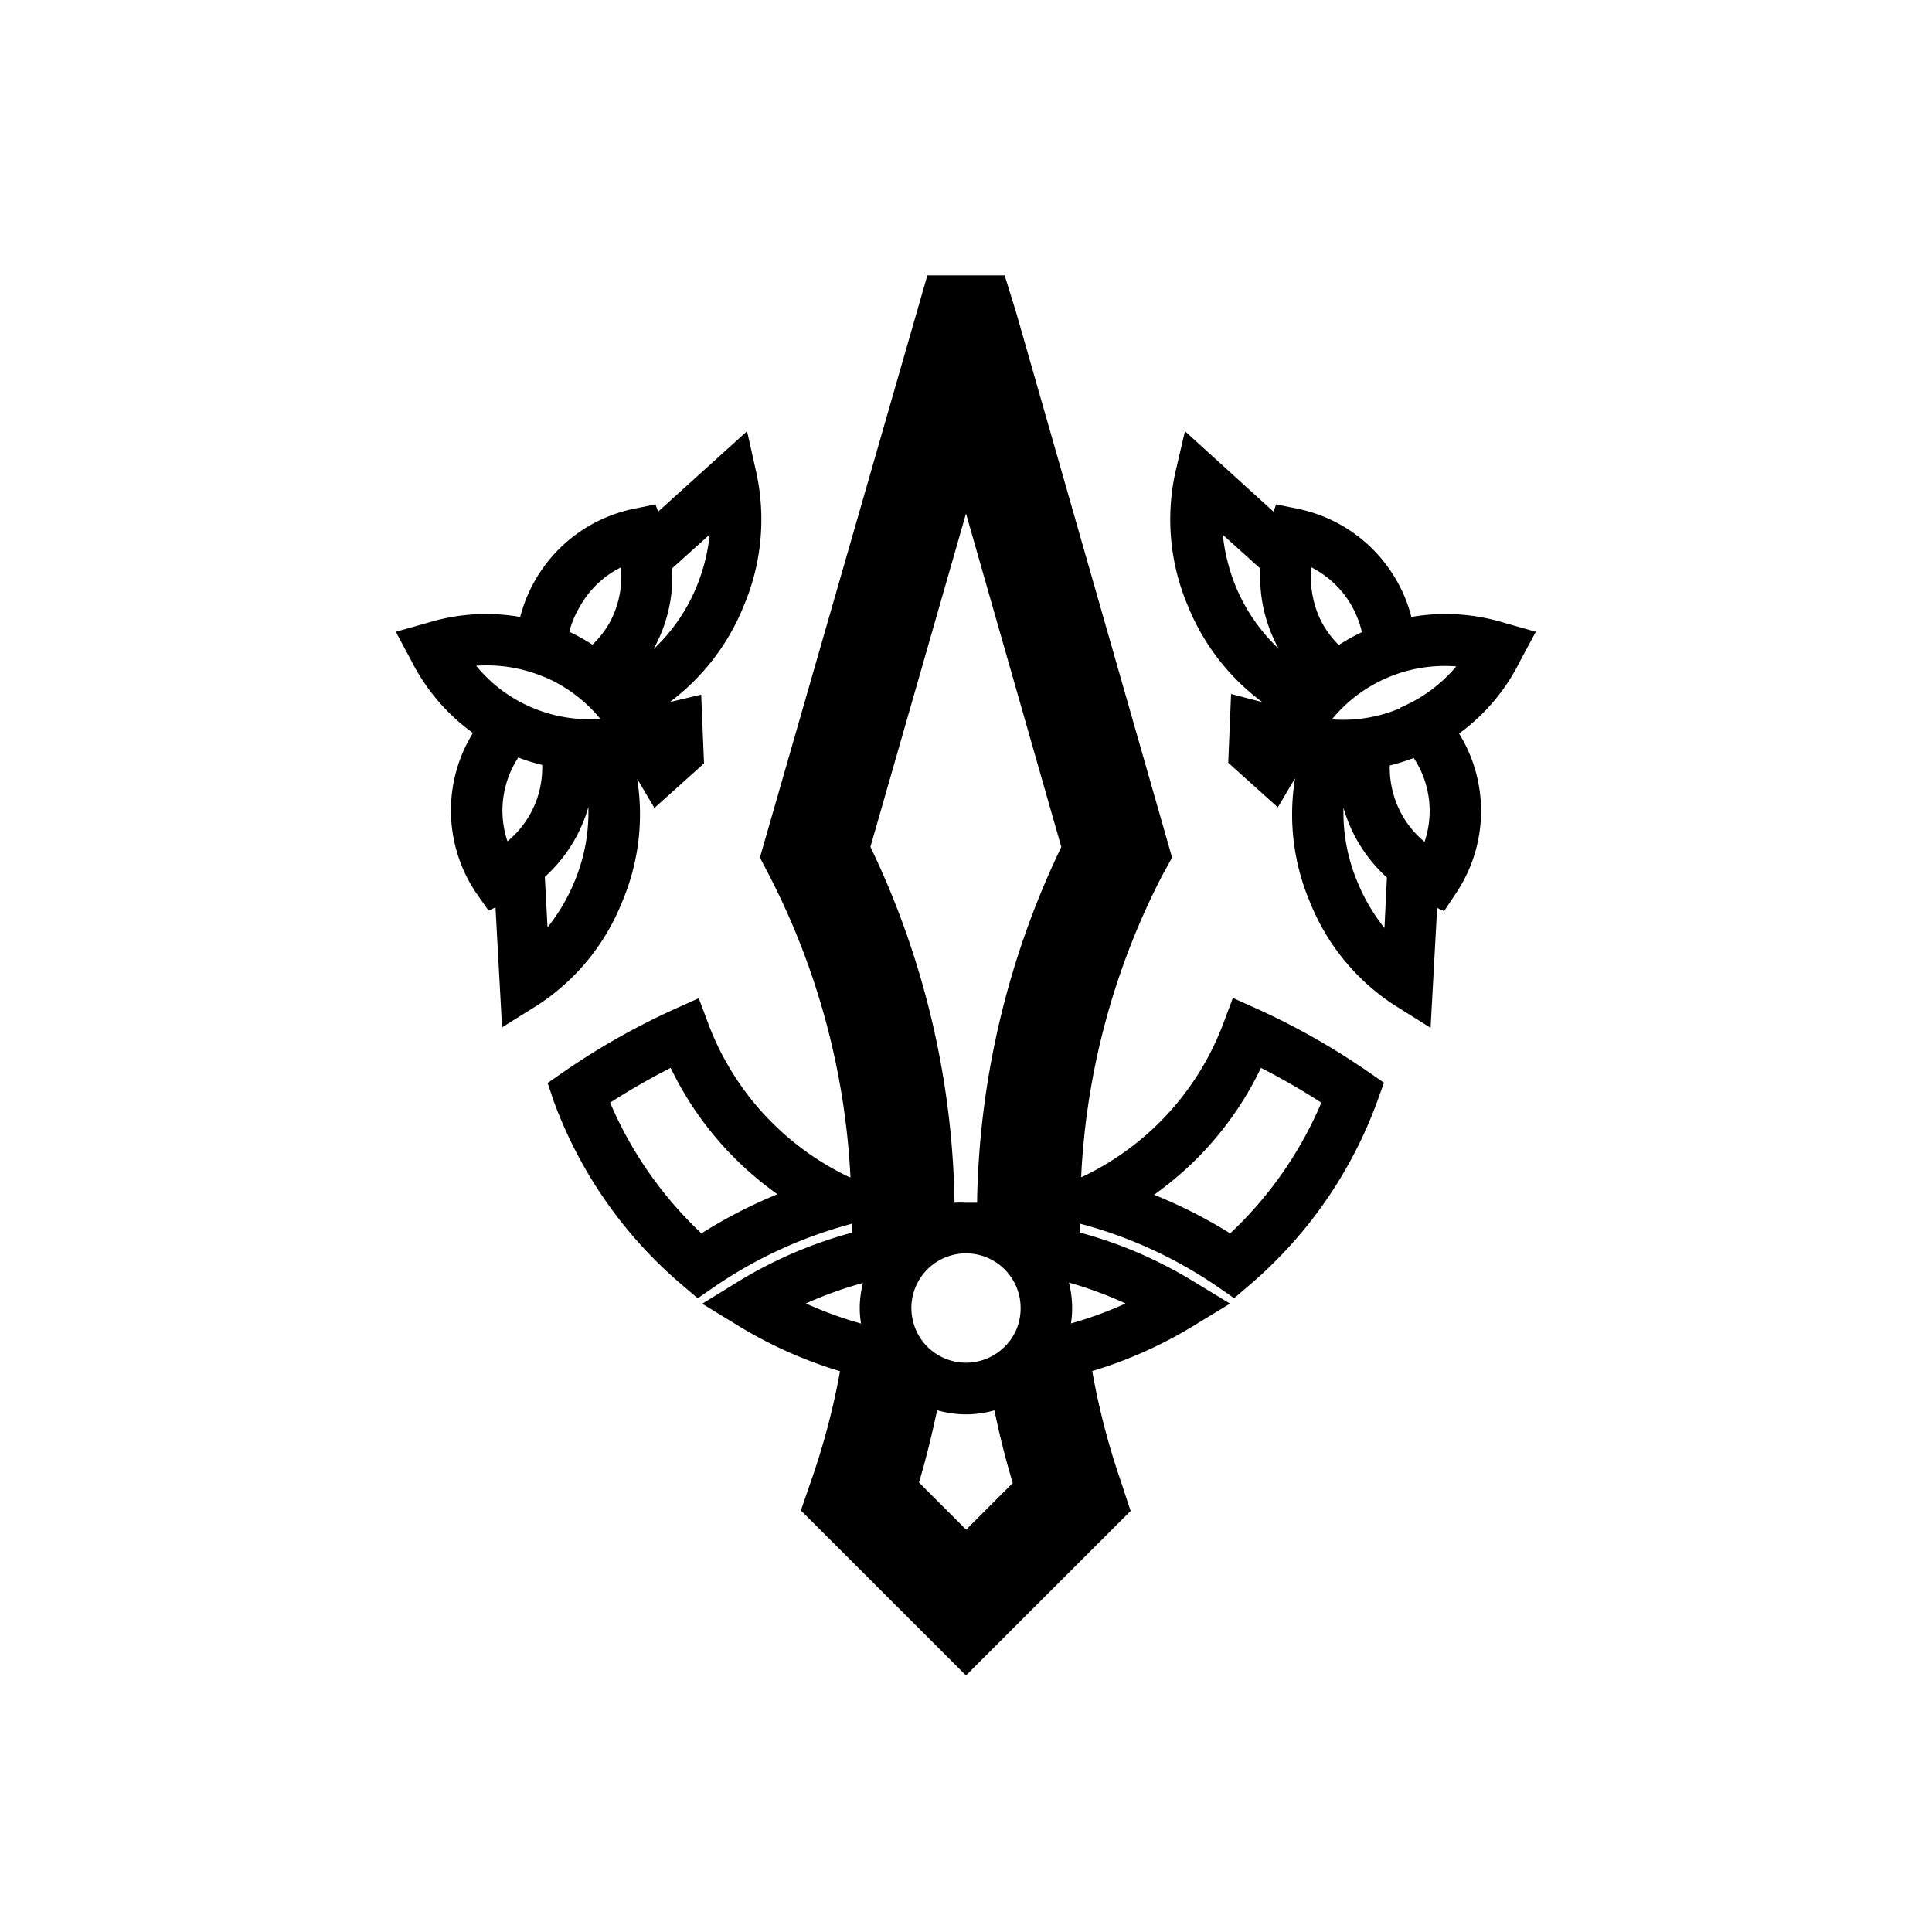 <svg id="Symbols" xmlns="http://www.w3.org/2000/svg" viewBox="0 0 150 150"><title>Gungnir-bold</title><path d="M84.28,95.12a34.48,34.48,0,0,1,10.28,4.8l1.26.87,1.17-1a34.13,34.13,0,0,0,9.94-14.28l.52-1.45-1.27-.88a55.5,55.5,0,0,0-8.46-4.8l-2-.9-.75,2A21.56,21.56,0,0,1,84,91.38l-.06,0A56.9,56.9,0,0,1,90.22,68L91,66.58l-12.1-42.3L78,21.38H72L59,66.58l.73,1.4a57.33,57.33,0,0,1,6.3,23.42l-.07,0A21.58,21.58,0,0,1,55,79.5l-.75-2-2,.9a55.5,55.5,0,0,0-8.46,4.8l-1.27.88L43,85.52A34.13,34.13,0,0,0,53,99.8l1.17,1,1.26-.87a34.48,34.48,0,0,1,10.28-4.8l.45-.13v.7a33.72,33.72,0,0,0-8.86,3.81l-2.78,1.71,2.78,1.7a33.85,33.85,0,0,0,7.92,3.54A56,56,0,0,1,63,114.9l-.82,2.37L75,130.08l12.78-12.77L87,114.94a56.17,56.17,0,0,1-2.2-8.49,33.73,33.73,0,0,0,7.91-3.54l2.79-1.7L92.68,99.5a33.57,33.57,0,0,0-8.86-3.81V95ZM97.9,82.91a51.81,51.81,0,0,1,4.69,2.7,30,30,0,0,1-7.08,10.15,37.92,37.92,0,0,0-5.91-3A25.61,25.61,0,0,0,97.9,82.91ZM54.46,95.76a30.18,30.18,0,0,1-7.09-10.15,53.38,53.38,0,0,1,4.7-2.7,25.67,25.67,0,0,0,8.29,9.81A37.82,37.82,0,0,0,54.46,95.76Zm12.39,7a30,30,0,0,1-4.28-1.56A30.08,30.08,0,0,1,67,99.61a8,8,0,0,0-.25,2A7.72,7.72,0,0,0,66.85,102.76Zm8.16,16-3.66-3.66c.55-1.84,1-3.72,1.41-5.61a8.36,8.36,0,0,0,2.24.32,8.19,8.19,0,0,0,2.21-.31q.58,2.86,1.42,5.64Zm3.28-14.52a4.25,4.25,0,0,1-6.58,0,4.29,4.29,0,0,1-.95-2.69,4.24,4.24,0,0,1,8.48,0A4.19,4.19,0,0,1,78.29,104.25ZM75.86,93.38c-.29,0-.57,0-.86,0a8.85,8.85,0,0,0-.89,0,66.14,66.14,0,0,0-6.53-27.63L75,39.87l7.4,25.89A66.06,66.06,0,0,0,75.86,93.38Zm11.53,7.82a29.06,29.06,0,0,1-4.24,1.55,7.68,7.68,0,0,0,.09-1.17,7.92,7.92,0,0,0-.25-2A30.72,30.72,0,0,1,87.39,101.2Z"/><path d="M118,51.36l1.24-2.31-2.47-.7a15.53,15.53,0,0,0-7.19-.45,11.36,11.36,0,0,0-1.08-2.71,11.5,11.5,0,0,0-7.74-5.69l-1.68-.34-.21.56L92,33.48l-.77,3.3a17.15,17.15,0,0,0,1,10.27A17.45,17.45,0,0,0,98,54.51l-2.42-.63-.22,5.34,3.85,3.46,1.34-2.26A17.36,17.36,0,0,0,101.69,70a17.1,17.1,0,0,0,6.51,8l2.87,1.8.51-9.31.54.25.95-1.43a11.46,11.46,0,0,0,1.48-9.49,11.32,11.32,0,0,0-1.27-2.87A15.34,15.34,0,0,0,118,51.36ZM95.94,45.52a14.55,14.55,0,0,1-1-4l2.92,2.63a11.45,11.45,0,0,0,1.42,6.22l0,0A14,14,0,0,1,95.94,45.52Zm5.88-1.47A7.53,7.53,0,0,1,105,47.13a7.83,7.83,0,0,1,.74,1.95,15.61,15.61,0,0,0-1.8,1,7.81,7.81,0,0,1-1.25-1.64A7.58,7.58,0,0,1,101.82,44.05Zm5.67,28a14.54,14.54,0,0,1-2.1-3.58,13.93,13.93,0,0,1-1.08-5.81s0,0,0,.06a11.56,11.56,0,0,0,3.37,5.41Zm3.11-6.69a7.39,7.39,0,0,1-2.42-3.73,7.55,7.55,0,0,1-.28-2.2,15.39,15.39,0,0,0,1.86-.58,7.44,7.44,0,0,1,.84,6.51Zm-1.86-10.39a11.33,11.33,0,0,1-5.33.88,11.32,11.32,0,0,1,9.65-4.11A11.49,11.49,0,0,1,108.74,54.93Z"/><path d="M36.93,69.27l1,1.43.54-.25.51,9.31L41.8,78a17.1,17.1,0,0,0,6.51-8,17.36,17.36,0,0,0,1.16-9.53l1.34,2.26,3.85-3.46-.22-5.34L52,54.51a17.45,17.45,0,0,0,5.74-7.46,17.15,17.15,0,0,0,1-10.27L58,33.48,51.1,39.72l-.21-.56-1.68.34a11.5,11.5,0,0,0-7.74,5.69,11.36,11.36,0,0,0-1.08,2.71,15.42,15.42,0,0,0-7.14.44l-2.52.71,1.21,2.26a15.6,15.6,0,0,0,4.78,5.6,11.32,11.32,0,0,0-1.27,2.87A11.46,11.46,0,0,0,36.93,69.27ZM50.76,50.35a11.47,11.47,0,0,0,1.42-6.22L55.1,41.5a14.55,14.55,0,0,1-1,4,13.91,13.91,0,0,1-3.33,4.87ZM41.83,61.59a7.48,7.48,0,0,1-2.43,3.73,7.5,7.5,0,0,1-.1-4.45,7.42,7.42,0,0,1,.94-2.06,13.79,13.79,0,0,0,1.86.58A7.9,7.9,0,0,1,41.83,61.59Zm2.78,6.84A14.54,14.54,0,0,1,42.51,72l-.21-3.92a11.56,11.56,0,0,0,3.38-5.42.11.11,0,0,1,0-.05A13.93,13.93,0,0,1,44.61,68.43ZM45,47.13a7.45,7.45,0,0,1,3.21-3.08,7.55,7.55,0,0,1-.91,4.35A7.63,7.63,0,0,1,46,50.05a15.61,15.61,0,0,0-1.8-1A7.35,7.35,0,0,1,45,47.13Zm-2.7,5.44a11.46,11.46,0,0,1,4.31,3.24,11.43,11.43,0,0,1-5.32-.88,11.29,11.29,0,0,1-4.32-3.24A11.45,11.45,0,0,1,42.27,52.57Z"/></svg>